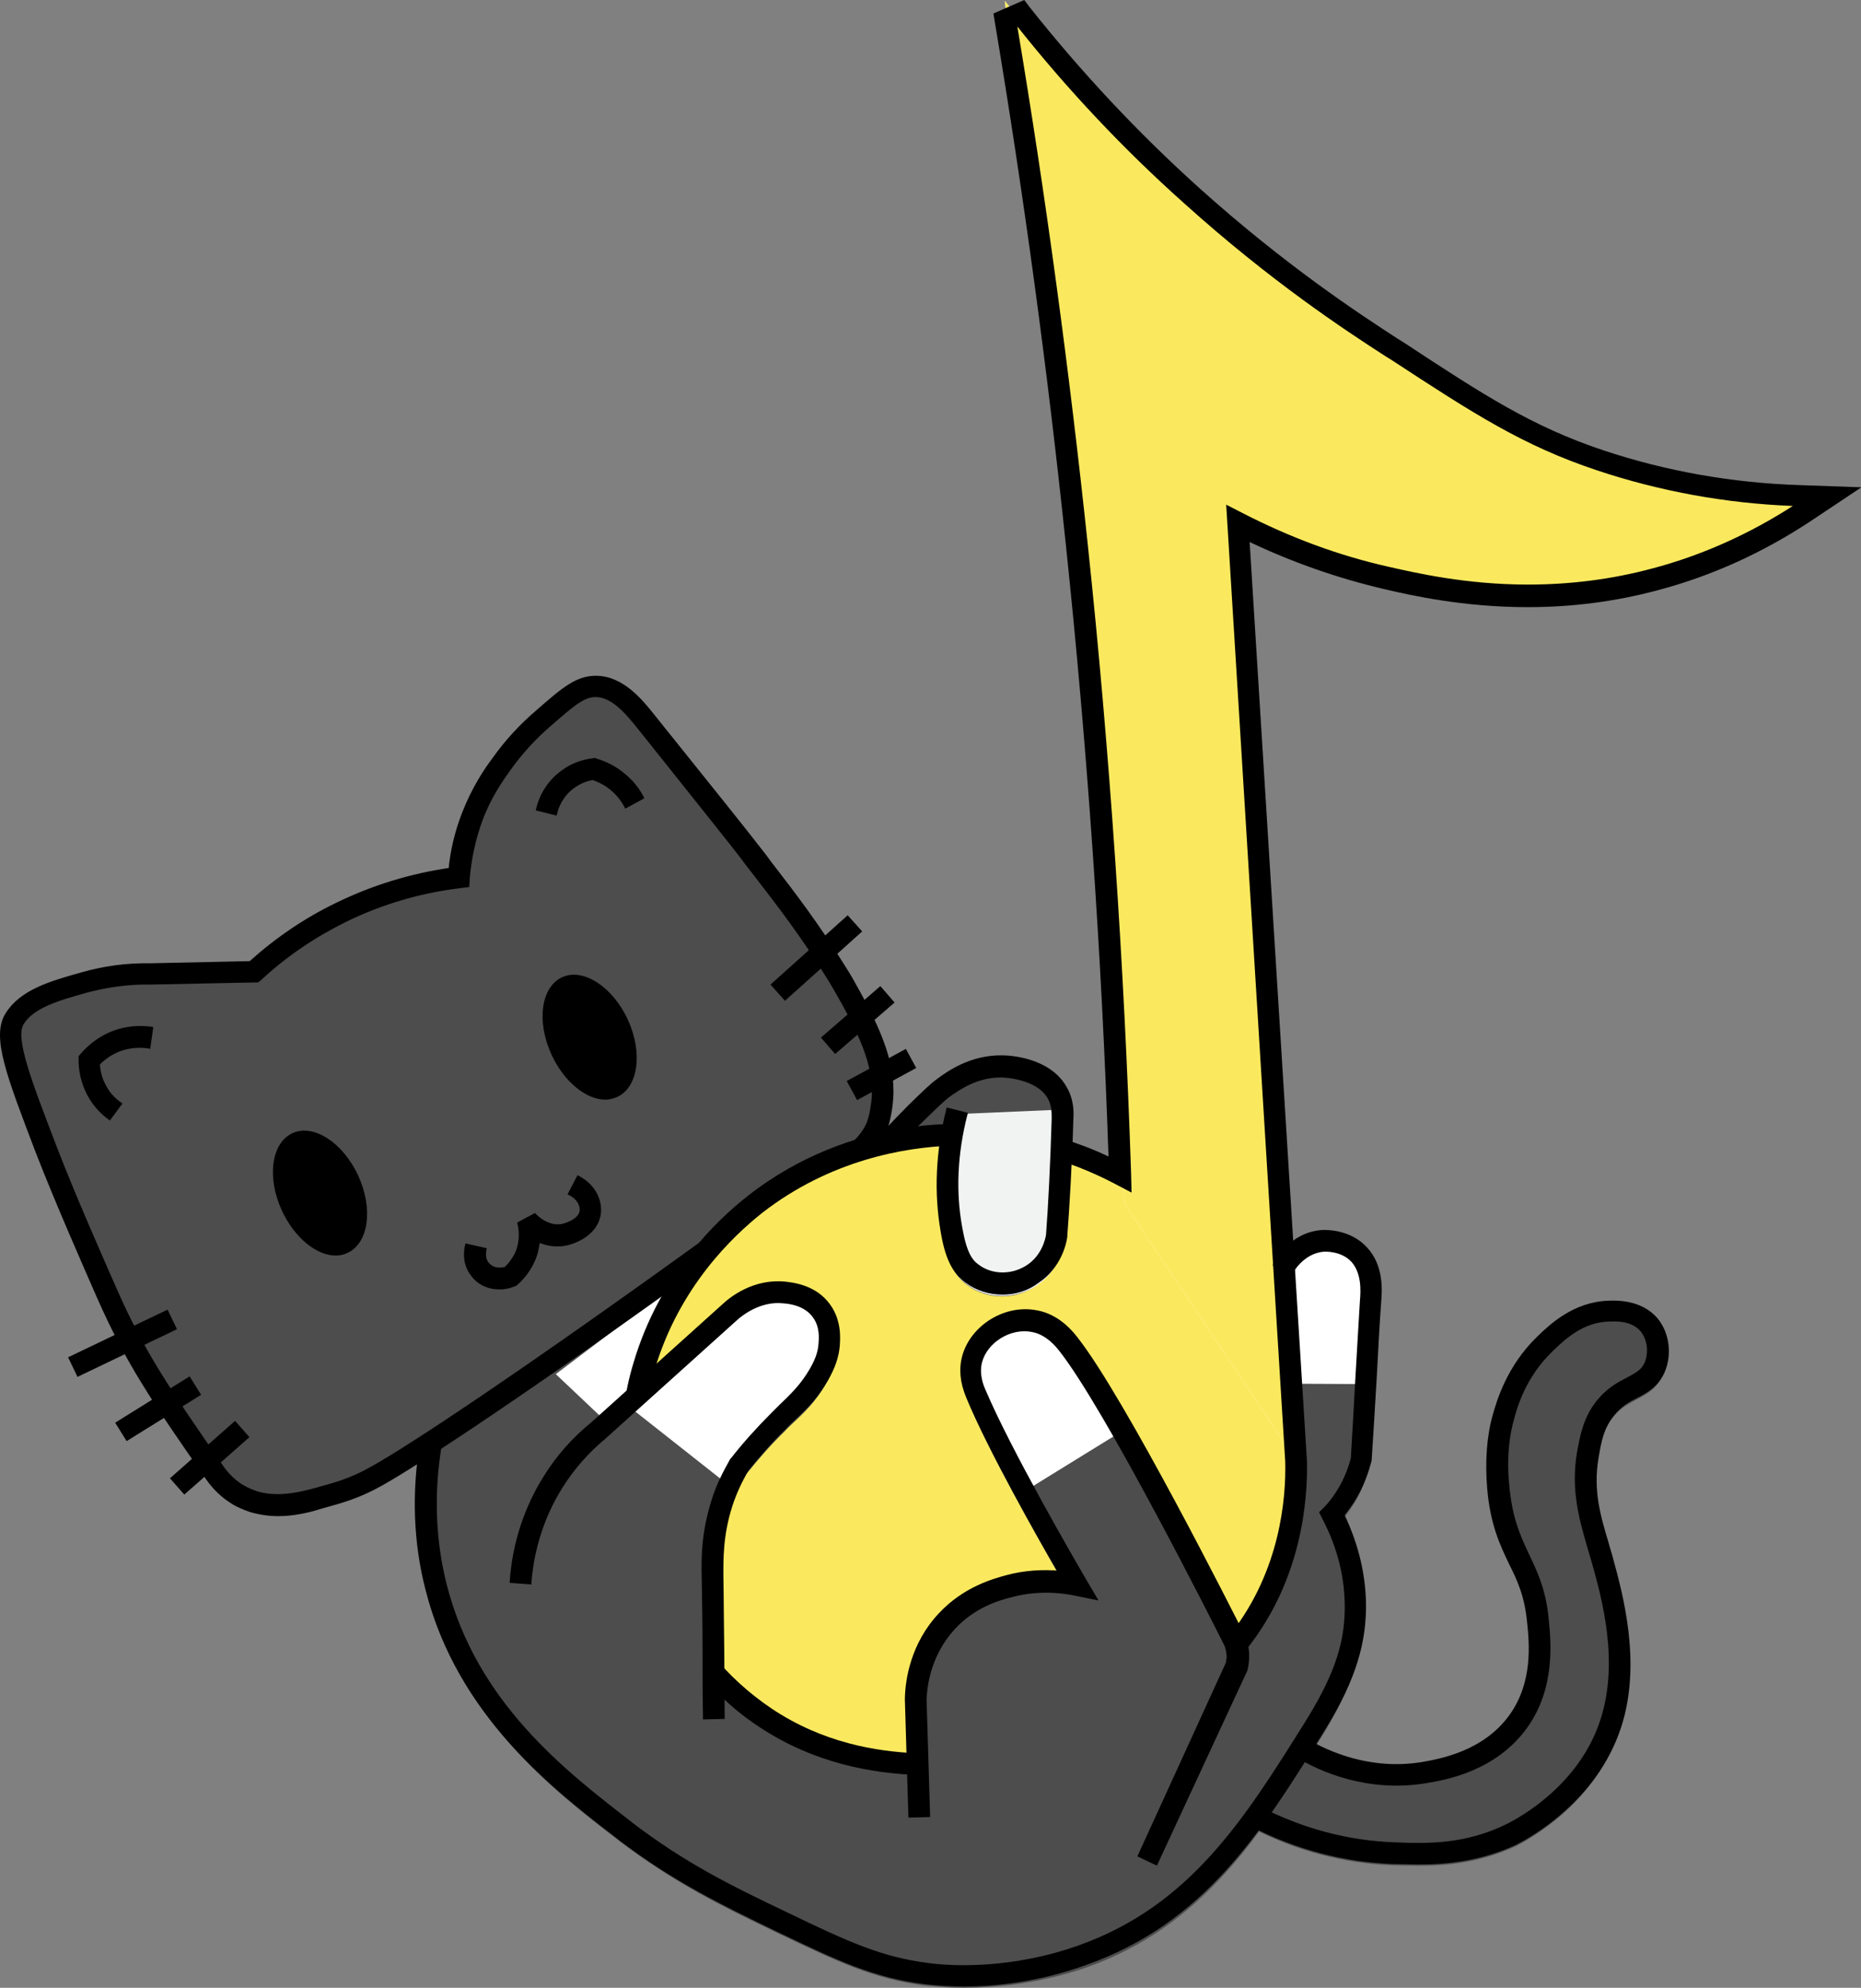 <?xml version="1.0" encoding="utf-8"?>
<!-- Generator: Adobe Illustrator 26.2.1, SVG Export Plug-In . SVG Version: 6.00 Build 0)  -->
<svg version="1.1" id="Layer_1" xmlns="http://www.w3.org/2000/svg" xmlns:xlink="http://www.w3.org/1999/xlink" x="0px" y="0px"
	 viewBox="0 0 428.6 457.7" style="enable-background:new 0 0 428.6 457.7;" xml:space="preserve">
<rect x="0" y="0" width="428.6" height="457.7" fill="#808080" stroke="none"/>
<style type="text/css">
	.st0{fill:#4D4D4E;}
	.st1{fill:#FFFFFF;}
	.st2{fill:#FAE95E;}
	.st3{fill:#F1F2F2;}
	.st4{fill:none;stroke:#FFFFFF;stroke-miterlimit:10;}
	.st5{fill:none;stroke:#000000;stroke-miterlimit:10;}
	.st6{fill:none;stroke:#000000;stroke-width:1;stroke-miterlimit:10;}
	.st7{fill:none;stroke:#000000;stroke-width:1;stroke-miterlimit:10;}
	.st8{fill:none;stroke:#000000;stroke-width:1;stroke-miterlimit:10.001;}
	.st9{fill:none;stroke:#000000;stroke-width:1;stroke-miterlimit:10;}
	.st10{fill:none;stroke:#000000;stroke-width:1;stroke-miterlimit:10;}
	.st11{fill:none;stroke:#000000;stroke-width:1;stroke-miterlimit:9.999;}
</style>
<g id="Layer_7">
	<g>
		<path class="st0" d="M326.6,429.6c-2,0-3.9-0.1-5.7-0.1c-11.3-0.4-22.3-3.3-32.6-8.6l-2-1l13-19.4l1.6,1
			c3.7,2.2,11.3,5.9,20.7,5.9c2,0,4.1-0.2,6.1-0.5c3.9-0.7,14.3-2.4,20.5-11.1c5.5-7.7,4.6-16.8,4.1-21.6c-0.6-6.2-2.3-9.8-4.2-13.6
			c-2.1-4.4-4.3-9-5-17.3c-0.5-6.1-0.1-11.9,1.3-16.8c0.8-2.7,3-10.9,10.2-17.8c2.8-2.7,8.1-7.7,15.8-8c0.3,0,0.7,0,1.2,0
			c4.3,0,7.6,1.3,9.8,3.9c2.7,3.2,3.3,8.1,1.6,12c-1.4,3.1-3.7,4.4-6,5.6c-1.8,1-3.7,1.9-5.4,4c-2.6,3.1-3.2,6.4-3.8,10
			c-1.4,7.8,0.5,14,2.3,20c0.3,1.2,0.7,2.3,1,3.5c2.3,8.4,6.6,24.1,1.9,38.6c-5.5,16.9-20.8,25.2-23.9,26.8
			C340.4,429.1,332.5,429.6,326.6,429.6L326.6,429.6z"/>
	</g>
	<g id="XMLID_00000037662185228088780550000006651602955230951040_">
		<g>
			<g>
				<g>
					<path class="st0" d="M196,230.6c5.5,10.1,8.5,17.6,6.9,26.2c-0.3,1.7-0.8,3.2-0.8,3.3c-1,2.6-2.6,4.3-3.7,5.3l-36.1,23.9
						c-37.6,27.2-66.1,46.4-75.7,51.6c-5,2.8-8.6,3.7-13.3,5c-4.5,1.2-9.9,2.3-14.9,0.7c-1.8-0.6-3.1-1.3-3.3-1.5
						c-3.3-1.9-5.1-4.5-5.9-5.7c-11.9-17.3-17.9-25.9-24.5-40.9c-1.4-3.2-3.8-8.5-6.3-14.5c-2.6-6-5.4-12.7-7.7-18.7
						c-6.6-17.1-9.8-25.7-7.3-29.8c2.9-4.7,9.2-6.4,16-8.3c6.3-1.8,11.8-2.1,15.4-2l23.9-0.5c4.5-4.1,11.1-9.3,20.1-13.7
						c10.7-5.2,20.5-7.2,27.1-8c0.2-3.7,1-8.7,3.1-14.1c2.1-5.6,4.8-9.3,6.6-11.9c1.8-2.5,5-6.6,9.8-10.8c5.5-4.8,8.3-7.2,11.9-7.2
						c5,0,8.7,4.5,11.7,8.2c14.6,18.2,21.9,27.4,23.8,29.8c6.3,8.2,12.9,16.2,20.1,28C193.9,226.8,194.9,228.5,196,230.6z"/>
				</g>
			</g>
		</g>
	</g>
	<g>
		<path class="st0" d="M222,457.7c-3.1,0-6-0.2-8.8-0.5c-12-1.5-20.3-5.5-34.1-12.1c-12.7-6.1-23.7-11.5-36.5-21.2l-0.1-0.1
			c-14.6-11.2-36.7-28.2-44-57c-2.8-10.8-3.2-22.2-1.3-33.8l0.1-0.8l100.1-68.6l7.8-2.5l38.6,22.7l50.5,7.1c1.4-2,4.7-5.8,10.3-6.1
			c0.1,0,0.2,0,0.5,0c1.4,0,6.1,0.3,9.4,3.9c3.7,4,3.3,9.5,3.1,12.1c-0.4,5.2-0.7,11.5-1.1,18.7c-0.3,5.4-0.7,11.3-1.1,17.8l0,0.2
			l0,0.2c-1,3.7-2.5,7.2-4.7,10.2c-0.5,0.7-1,1.4-1.5,2c3.4,7.1,5.1,14.4,5,21.8c-0.2,9.2-3,17.3-10.2,28.8
			c-13.8,22.1-26.8,43-54,52.6C238.8,456.9,228.6,457.7,222,457.7z"/>
	</g>
	<g id="Layer_8">
		<polyline class="st1" points="128,316.4 175.4,361.2 216.6,332 185.5,273 		"/>
	</g>
	<g>
		<path class="st1" d="M295.5,318.6l-2.1-26l0.2-0.5c0.1-0.3,3.6-7,11-7.4c0.1,0,0.2,0,0.5,0c1.4,0,6.1,0.3,9.4,3.9
			c3.7,4,3.3,9.5,3.1,12.1c-0.3,4.6-0.6,10-1,16.1l-0.1,1.9L295.5,318.6L295.5,318.6z"/>
	</g>
	<g id="Layer_6">
		<g>
			<path class="st2" d="M220.8,409.3c-7.9,0-15.6-1.1-22.9-3.2c-19.3-5.6-31-17.6-35.2-22.5c-15.2-18-20.8-43.4-14.5-66.3
				c9.4-34.5,42.6-53.6,70.5-54.8c0.9,0,1.9-0.1,2.8-0.1c14,0,27.6,4.2,40.5,12.3c9.3,5.9,31.5,23,35.4,53.3c1,8,2,28.7-11,48.4
				C272.8,397.1,248.2,409.3,220.8,409.3L220.8,409.3z"/>
		</g>
		<g>
			<path class="st1" d="M259,277.2l-7.1-115l-20.5-162l4.4,5.5c12.6,15.7,26.7,30.5,41.8,43.7c13.7,12,28.4,23,43.8,32.7l0.1,0
				l0.1,0.1c12.4,9.6,26.1,17.4,40.8,22.9c16.2,6.2,33.1,9.6,50.5,10.3l6.7,0.2l-5.7,3.5c-12.6,7.6-33.2,17-59.6,18.3
				c-2.1,0.1-4.3,0.2-6.4,0.2c0,0,0,0,0,0c-27.3,0-49.1-8.8-63.4-16.9l13.5,214.9L259,277.2z"/>
		</g>
		<g>
			<path class="st2" d="M259,277.2l-7.1-115l-20.5-162l4.4,5.5c12.6,15.7,26.7,30.5,41.8,43.7c13.7,12,28.4,23,43.8,32.7l0.1,0
				l0.1,0.1c12.4,9.6,26.1,17.4,40.8,22.9c16.2,6.2,33.1,9.6,50.5,10.3l6.7,0.2l-5.7,3.5c-12.6,7.6-33.2,17-59.6,18.3
				c-2.1,0.1-4.3,0.2-6.4,0.2c-27.3,0-49.1-8.8-63.4-16.9l13.5,214.9L259,277.2z"/>
		</g>
		<path class="st2" d="M83,58.2"/>
	</g>
	<g>
		<path class="st0" d="M209.5,420.1l-0.8-28.2v-0.1c0.1-4.2,1.3-12.4,7.7-19.2c5.6-6,12.3-7.8,15.2-8.6c3-0.8,6-1.2,9.2-1.2
			c1.1,0,2.2,0,3.3,0.2c-5.1-8.8-16.3-28.6-21.3-40.6c-1.4-3.3-1.7-6.4-0.9-9.3c1.6-5.9,7.7-10.4,14.2-10.4c0.8,0,1.7,0.1,2.4,0.2
			c3.4,0.6,6.5,2.7,9.1,6.1c10.9,13.9,35.8,63.2,38.6,68.8l0,0.1l0,0.1c0.5,1.3,0.7,2.7,0.7,4c0,0.9-0.1,1.8-0.3,2.8l0,0.2l-21,46
			L209.5,420.1z"/>
	</g>
	<g>
		<path class="st0" d="M117.8,366.1l0.1-1.1c0.6-8.5,3.3-16.8,7.8-23.9c2.9-4.7,6.6-8.8,10.9-12.3l30.1-27.1
			c1.7-1.5,6.2-5.2,12.5-5.2c0.5,0,1.1,0,1.6,0.1c1.7,0.2,6.9,0.7,10,5.1c2.6,3.6,2.2,7.7,2.1,9.2c-0.2,2.4-1,4.8-2.6,7.6
			c-2.4,4.2-4.9,6.6-7.8,9.3c-0.6,0.6-1.2,1.1-1.8,1.8c-3.1,3-6,6.3-8.8,9.8c-1.5,2.6-2.8,5.4-3.7,8.2c-2.2,6.8-2.1,12.4-2.1,16.1
			c0.1,5.5,0.1,11.2,0.2,17.5c0,4.7,0.1,9.8,0.1,15.1l0,3.9L117.8,366.1z"/>
	</g>
	<g>
		<path class="st0" d="M230.8,298.5c-3,0-5.9-0.9-8.2-2.7c-2.9-2.2-4.5-5.4-5.5-11.6c-1.2-6.7-1.2-14.1,0-21.5l-9.7,1l-0.8,0.8
			l-3-2.7c1.9-2,3.8-4,5.8-6c3.3-3.2,5-4.9,6.7-6.1c2.1-1.5,7.2-5.2,14.1-5.2h0.4c1.8,0,10.7,0.5,14.4,7c1.7,2.9,1.6,5.8,1.5,7.2
			c-0.3,10.4-0.9,20.4-1.4,26.9l0,0.1l0,0.1c-0.2,1.5-1.4,6.8-6.3,10.1C236.6,297.6,233.7,298.5,230.8,298.5z"/>
	</g>
	<path class="st1" d="M189.2,302.7c-2.6-3.6-7.1-4.1-8.6-4.2c-6.7-0.7-11.6,3.7-12.6,4.6c-7.7,6.9-15.4,13.9-23.1,20.8l23.2,18.3
		c0.8-1.6,1.5-3,2.1-4.1c3.6-4.5,6.8-7.8,9-10.1c3.7-3.6,6.6-5.9,9.2-10.7c1.7-3,2.2-5,2.4-6.8C191.1,309.2,191.4,305.7,189.2,302.7
		z"/>
	<path class="st1" d="M246,310.3c-1.2-1.5-3.8-4.6-7.9-5.4c-6-1.1-12.7,2.9-14.3,8.7c-1,3.5,0.3,6.7,0.8,8c2.6,6.2,6.8,14.3,11,22
		l22.7-14C253.5,321.5,249.1,314.3,246,310.3z"/>
	<g>
		<path class="st3" d="M230.8,298.4c-3,0-5.9-0.9-8.2-2.7c-2.9-2.2-4.5-5.4-5.5-11.6c-1.8-10.6-0.3-20.5,0.8-25.5
			c0.1-0.3,0.2-0.6,0.3-0.8l0.5-1.2l27.8-1.2l0,2c0,0.5,0,1,0,1.4c-0.3,10.4-0.9,20.4-1.4,26.9l0,0.1l0,0.1
			c-0.2,1.5-1.4,6.8-6.3,10.1C236.6,297.5,233.7,298.4,230.8,298.4L230.8,298.4z"/>
	</g>
</g>
<g id="outline">
	<g id="Layer_2_00000176025097799778512610000000085478498933954216_">
		<line class="st4" x1="314.6" y1="316.6" x2="296.8" y2="316.6"/>
		<g>
			<path d="M326.7,428.8c-2,0-4-0.1-5.8-0.1c-11.3-0.4-22.3-3.3-32.6-8.6l1.8-3.6c9.8,5,20.2,7.8,31,8.2c7.3,0.3,16.3,0.6,26.2-4.3
				c2.8-1.4,16.9-9,21.8-24.4c4.3-13.4,0.4-27.8-2-36.3c-0.3-1.1-0.7-2.3-1-3.4c-1.8-6.2-3.9-13.2-2.4-21.9c0.7-3.7,1.4-8,4.7-11.9
				c2.2-2.6,4.6-3.9,6.6-4.9c2-1.1,3.4-1.8,4.2-3.6c1.1-2.5,0.7-5.8-1-7.8c-2.2-2.6-6-2.5-7.8-2.4c-6.2,0.2-10.5,4.4-13.1,6.9
				c-6.4,6.1-8.4,13.3-9.1,16c-0.9,3.1-1.8,8.3-1.1,15.4c0.7,7.7,2.6,11.7,4.6,16c1.9,4,3.9,8.1,4.5,15c0.5,5,1.5,15.4-4.8,24.3
				c-7.1,10-18.7,12-23.1,12.7c-13.3,2.2-24.2-2.7-29.5-5.9l2-3.4c4.8,2.9,14.8,7.4,26.8,5.4c3.9-0.7,14.3-2.4,20.5-11.1
				c5.5-7.7,4.6-16.8,4.1-21.6c-0.6-6.2-2.3-9.8-4.2-13.6c-2.1-4.4-4.3-9-5-17.3c-0.5-6.1-0.1-11.9,1.3-16.8
				c0.8-2.7,3-10.9,10.2-17.8c2.8-2.7,8.1-7.7,15.8-8c2.1-0.1,7.5-0.2,11,3.8c2.7,3.2,3.3,8.1,1.6,12c-1.4,3.1-3.7,4.4-6,5.6
				c-1.8,0.9-3.7,1.9-5.4,4c-2.6,3.1-3.2,6.4-3.8,10c-1.4,7.8,0.5,14,2.3,20c0.3,1.2,0.7,2.3,1,3.5c2.3,8.4,6.6,24.1,1.9,38.6
				c-5.5,16.9-20.8,25.2-23.9,26.8C340.8,428.1,333.2,428.8,326.7,428.8z"/>
			<path class="st5" d="M326.7,428.8c-2,0-4-0.1-5.8-0.1c-11.3-0.4-22.3-3.3-32.6-8.6l1.8-3.6c9.8,5,20.2,7.8,31,8.2
				c7.3,0.3,16.3,0.6,26.2-4.3c2.8-1.4,16.9-9,21.8-24.4c4.3-13.4,0.4-27.8-2-36.3c-0.3-1.1-0.7-2.3-1-3.4
				c-1.8-6.2-3.9-13.2-2.4-21.9c0.7-3.7,1.4-8,4.7-11.9c2.2-2.6,4.6-3.9,6.6-4.9c2-1.1,3.4-1.8,4.2-3.6c1.1-2.5,0.7-5.8-1-7.8
				c-2.2-2.6-6-2.5-7.8-2.4c-6.2,0.2-10.5,4.4-13.1,6.9c-6.4,6.1-8.4,13.3-9.1,16c-0.9,3.1-1.8,8.3-1.1,15.4
				c0.7,7.7,2.6,11.7,4.6,16c1.9,4,3.9,8.1,4.5,15c0.5,5,1.5,15.4-4.8,24.3c-7.1,10-18.7,12-23.1,12.7c-13.3,2.2-24.2-2.7-29.5-5.9
				l2-3.4c4.8,2.9,14.8,7.4,26.8,5.4c3.9-0.7,14.3-2.4,20.5-11.1c5.5-7.7,4.6-16.8,4.1-21.6c-0.6-6.2-2.3-9.8-4.2-13.6
				c-2.1-4.4-4.3-9-5-17.3c-0.5-6.1-0.1-11.9,1.3-16.8c0.8-2.7,3-10.9,10.2-17.8c2.8-2.7,8.1-7.7,15.8-8c2.1-0.1,7.5-0.2,11,3.8
				c2.7,3.2,3.3,8.1,1.6,12c-1.4,3.1-3.7,4.4-6,5.6c-1.8,0.9-3.7,1.9-5.4,4c-2.6,3.1-3.2,6.4-3.8,10c-1.4,7.8,0.5,14,2.3,20
				c0.3,1.2,0.7,2.3,1,3.5c2.3,8.4,6.6,24.1,1.9,38.6c-5.5,16.9-20.8,25.2-23.9,26.8C340.8,428.1,333.2,428.8,326.7,428.8z"/>
		</g>
		<g>
			<path d="M222,456.9c-3.8,0-6.8-0.3-8.8-0.5c-12-1.5-20.3-5.5-34.1-12.1c-12.8-6.2-23.8-11.5-36.5-21.2l-0.1-0.1
				c-14.6-11.2-36.7-28.2-44-57c-2.8-10.8-3.2-22.2-1.3-33.8l4,0.7c-1.8,11-1.4,21.8,1.2,32.1c7,27.4,27.6,43.2,42.6,54.8l0.1,0.1
				c12.4,9.5,23.2,14.8,35.8,20.8c14.5,7,22,10.4,32.9,11.8c5.2,0.7,19.1,1.5,34.8-4.1c25.9-9.2,38.5-29.5,52-51
				c6.8-10.8,9.5-18.3,9.6-26.8c0.1-7.2-1.6-14.2-5.2-21.1l-0.6-1.2l1-1c0.8-0.8,1.5-1.7,2.2-2.7c1.8-2.6,3.2-5.6,4-8.8
				c0.4-6.4,0.7-12.2,1-17.6c0.4-7.2,0.8-13.5,1.1-18.7c0.2-2.3,0.4-6.4-2-9.2c-2.5-2.8-6.5-2.6-6.7-2.6c-5.1,0.3-7.7,5.2-7.7,5.2
				l-3.6-1.8c0.1-0.3,3.6-7,11-7.4c0.6,0,6.1-0.2,9.8,3.9c3.7,4,3.3,9.5,3.1,12.1c-0.4,5.2-0.7,11.5-1.1,18.7
				c-0.3,5.4-0.7,11.3-1.1,17.8l-0.1,0.4c-1,3.7-2.5,7.2-4.7,10.2c-0.5,0.7-1,1.4-1.5,2c3.4,7.1,5.1,14.4,5,21.8
				c-0.2,9.2-3,17.3-10.2,28.8c-13.8,22.1-26.8,43-54,52.6C239.1,455.9,229.2,456.9,222,456.9z"/>
			<path class="st5" d="M222,456.9c-3.8,0-6.8-0.3-8.8-0.5c-12-1.5-20.3-5.5-34.1-12.1c-12.8-6.2-23.8-11.5-36.5-21.2l-0.1-0.1
				c-14.6-11.2-36.7-28.2-44-57c-2.8-10.8-3.2-22.2-1.3-33.8l4,0.7c-1.8,11-1.4,21.8,1.2,32.1c7,27.4,27.6,43.2,42.6,54.8l0.1,0.1
				c12.4,9.5,23.2,14.8,35.8,20.8c14.5,7,22,10.4,32.9,11.8c5.2,0.7,19.1,1.5,34.8-4.1c25.9-9.2,38.5-29.5,52-51
				c6.8-10.8,9.5-18.3,9.6-26.8c0.1-7.2-1.6-14.2-5.2-21.1l-0.6-1.2l1-1c0.8-0.8,1.5-1.7,2.2-2.7c1.8-2.6,3.2-5.6,4-8.8
				c0.4-6.4,0.7-12.2,1-17.6c0.4-7.2,0.8-13.5,1.1-18.7c0.2-2.3,0.4-6.4-2-9.2c-2.5-2.8-6.5-2.6-6.7-2.6c-5.1,0.3-7.7,5.2-7.7,5.2
				l-3.6-1.8c0.1-0.3,3.6-7,11-7.4c0.6,0,6.1-0.2,9.8,3.9c3.7,4,3.3,9.5,3.1,12.1c-0.4,5.2-0.7,11.5-1.1,18.7
				c-0.3,5.4-0.7,11.3-1.1,17.8l-0.1,0.4c-1,3.7-2.5,7.2-4.7,10.2c-0.5,0.7-1,1.4-1.5,2c3.4,7.1,5.1,14.4,5,21.8
				c-0.2,9.2-3,17.3-10.2,28.8c-13.8,22.1-26.8,43-54,52.6C239.1,455.9,229.2,456.9,222,456.9z"/>
		</g>
		<g>
			<path d="M266.2,428.9l-3.6-1.7l20.2-44.2c0.1-0.5,0.2-1.1,0.2-1.6c0-0.9-0.2-1.7-0.5-2.6c-3-6-27.5-54.5-38.1-68
				c-2-2.6-4.3-4.2-6.7-4.6c-5.1-1-10.7,2.5-12,7.3c-0.8,3,0.4,5.8,0.8,6.7c5.9,13.9,20.4,38.9,23.2,43.7l2.3,3.9l-4.4-0.9
				c-4.9-1-10.1-0.9-14.8,0.4c-2.8,0.7-8.5,2.3-13.3,7.5c-5.4,5.9-6.5,12.9-6.6,16.6l0.8,26.5l-4,0.1l-0.8-26.6V391
				c0.1-4.2,1.3-12.4,7.7-19.2c5.6-6,12.3-7.8,15.2-8.6c4-1.1,8.3-1.4,12.5-1c-5.1-8.8-16.3-28.6-21.3-40.6
				c-1.4-3.3-1.7-6.4-0.9-9.3c1.9-6.8,9.5-11.5,16.6-10.1c3.4,0.6,6.5,2.7,9.1,6.1c10.9,13.9,35.8,63.2,38.6,68.8l0.1,0.2
				c0.5,1.3,0.7,2.7,0.7,4c0,0.9-0.1,1.8-0.3,2.8l-0.1,0.4L266.2,428.9z"/>
			<path class="st5" d="M266.2,428.9l-3.6-1.7l20.2-44.2c0.1-0.5,0.2-1.1,0.2-1.6c0-0.9-0.2-1.7-0.5-2.6c-3-6-27.5-54.5-38.1-68
				c-2-2.6-4.3-4.2-6.7-4.6c-5.1-1-10.7,2.5-12,7.3c-0.8,3,0.4,5.8,0.8,6.7c5.9,13.9,20.4,38.9,23.2,43.7l2.3,3.9l-4.4-0.9
				c-4.9-1-10.1-0.9-14.8,0.4c-2.8,0.7-8.5,2.3-13.3,7.5c-5.4,5.9-6.5,12.9-6.6,16.6l0.8,26.5l-4,0.1l-0.8-26.6V391
				c0.1-4.2,1.3-12.4,7.7-19.2c5.6-6,12.3-7.8,15.2-8.6c4-1.1,8.3-1.4,12.5-1c-5.1-8.8-16.3-28.6-21.3-40.6
				c-1.4-3.3-1.7-6.4-0.9-9.3c1.9-6.8,9.5-11.5,16.6-10.1c3.4,0.6,6.5,2.7,9.1,6.1c10.9,13.9,35.8,63.2,38.6,68.8l0.1,0.2
				c0.5,1.3,0.7,2.7,0.7,4c0,0.9-0.1,1.8-0.3,2.8l-0.1,0.4L266.2,428.9z"/>
		</g>
		<g>
			<path d="M162.4,395.4c-0.1-5.3-0.1-10.4-0.1-15.1c0-6.3-0.1-12-0.2-17.4c-0.1-4-0.1-10,2.3-17.5c1-3.2,2.5-6.2,4.2-9.2l0.2-0.2
				c2.9-3.7,6-7.1,9.2-10.3c0.6-0.6,1.2-1.2,1.8-1.8c2.8-2.7,5-4.8,7.1-8.4c1.7-2.9,2-4.7,2.1-6c0.1-1.2,0.4-4.1-1.4-6.5
				c-2.1-2.9-5.8-3.3-7.2-3.4c-5.5-0.6-9.9,3-11,4l-30.2,27.2c-4,3.3-7.4,7.2-10.1,11.5c-4.1,6.5-6.6,14.2-7.2,22l-4-0.3
				c0.6-8.5,3.3-16.8,7.8-23.9c2.9-4.7,6.6-8.8,10.9-12.3l30.1-27.1c1.9-1.8,7.1-5.8,14.1-5.1c1.7,0.2,6.9,0.7,10,5.1
				c2.6,3.6,2.2,7.7,2.1,9.2c-0.2,2.4-1,4.8-2.6,7.6c-2.4,4.2-4.9,6.6-7.8,9.3c-0.6,0.6-1.2,1.1-1.8,1.8c-3.1,3-6,6.3-8.8,9.8
				c-1.5,2.6-2.8,5.4-3.7,8.2c-2.2,6.8-2.1,12.4-2.1,16.1c0.1,5.5,0.1,11.2,0.2,17.5c0,4.7,0.1,9.8,0.1,15.1L162.4,395.4z"/>
			<path class="st5" d="M162.4,395.4c-0.1-5.3-0.1-10.4-0.1-15.1c0-6.3-0.1-12-0.2-17.4c-0.1-4-0.1-10,2.3-17.5
				c1-3.2,2.5-6.2,4.2-9.2l0.2-0.2c2.9-3.7,6-7.1,9.2-10.3c0.6-0.6,1.2-1.2,1.8-1.8c2.8-2.7,5-4.8,7.1-8.4c1.7-2.9,2-4.7,2.1-6
				c0.1-1.2,0.4-4.1-1.4-6.5c-2.1-2.9-5.8-3.3-7.2-3.4c-5.5-0.6-9.9,3-11,4l-30.2,27.2c-4,3.3-7.4,7.2-10.1,11.5
				c-4.1,6.5-6.6,14.2-7.2,22l-4-0.3c0.6-8.5,3.3-16.8,7.8-23.9c2.9-4.7,6.6-8.8,10.9-12.3l30.1-27.1c1.9-1.8,7.1-5.8,14.1-5.1
				c1.7,0.2,6.9,0.7,10,5.1c2.6,3.6,2.2,7.7,2.1,9.2c-0.2,2.4-1,4.8-2.6,7.6c-2.4,4.2-4.9,6.6-7.8,9.3c-0.6,0.6-1.2,1.1-1.8,1.8
				c-3.1,3-6,6.3-8.8,9.8c-1.5,2.6-2.8,5.4-3.7,8.2c-2.2,6.8-2.1,12.4-2.1,16.1c0.1,5.5,0.1,11.2,0.2,17.5c0,4.7,0.1,9.8,0.1,15.1
				L162.4,395.4z"/>
		</g>
		<g>
			<path d="M230.9,297.6c-3,0-5.9-0.9-8.3-2.7c-2.9-2.2-4.5-5.4-5.5-11.6c-1.5-8.8-1.1-18.1,1.3-27.7l3.9,1c-2.3,9-2.7,17.8-1.2,26
				c1,5.8,2.3,7.8,4,9c3.3,2.5,8.1,2.5,11.7,0.1c3.5-2.3,4.4-6.1,4.6-7.3c0.5-6.5,1-16.4,1.3-26.7c0-1.2,0.1-3.2-1-5.1
				c-2.8-4.8-10.7-5-11-5c-0.1,0-0.2,0-0.3,0c-5.7,0-9.9,3.1-11.8,4.4c-1.4,1-3,2.6-6.2,5.7c-2,1.9-3.9,3.9-5.7,5.8l-2.9-2.7
				c1.9-2,3.8-4,5.8-6c3.3-3.2,5-4.9,6.7-6.1c2.2-1.6,7.3-5.3,14.5-5.2c1.8,0,10.7,0.5,14.4,7c1.7,2.9,1.6,5.8,1.5,7.2
				c-0.3,10.4-0.9,20.4-1.4,26.9l0,0.2c-0.2,1.5-1.4,6.8-6.3,10.1C236.5,296.8,233.7,297.6,230.9,297.6z"/>
			<path class="st5" d="M230.9,297.6c-3,0-5.9-0.9-8.3-2.7c-2.9-2.2-4.5-5.4-5.5-11.6c-1.5-8.8-1.1-18.1,1.3-27.7l3.9,1
				c-2.3,9-2.7,17.8-1.2,26c1,5.8,2.3,7.8,4,9c3.3,2.5,8.1,2.5,11.7,0.1c3.5-2.3,4.4-6.1,4.6-7.3c0.5-6.5,1-16.4,1.3-26.7
				c0-1.2,0.1-3.2-1-5.1c-2.8-4.8-10.7-5-11-5c-0.1,0-0.2,0-0.3,0c-5.7,0-9.9,3.1-11.8,4.4c-1.4,1-3,2.6-6.2,5.7
				c-2,1.9-3.9,3.9-5.7,5.8l-2.9-2.7c1.9-2,3.8-4,5.8-6c3.3-3.2,5-4.9,6.7-6.1c2.2-1.6,7.3-5.3,14.5-5.2c1.8,0,10.7,0.5,14.4,7
				c1.7,2.9,1.6,5.8,1.5,7.2c-0.3,10.4-0.9,20.4-1.4,26.9l0,0.2c-0.2,1.5-1.4,6.8-6.3,10.1C236.5,296.8,233.7,297.6,230.9,297.6z"/>
		</g>
	</g>
	<g id="Layer_3">
		<path d="M174.8,397.6c13,8.6,26.3,10.7,36.5,11.1c0-1.7-0.1-3.3-0.1-5c-9.4-0.4-21.7-2.4-33.5-10.3c-5.5-3.7-9.9-7.9-13.2-11.9
			c0,2.4,0,4.9,0.1,7.5C167.3,392,170.7,394.9,174.8,397.6z"/>
		<path d="M207.5,259.9c-0.9,0.9-1.7,1.8-2.4,2.5C205.8,261.7,206.5,260.9,207.5,259.9c-10.4,1.8-23.2,6-35.2,15.4
			c-7.3,5.7-20.4,18.2-26.4,38.5c-1.1,3.6-1.8,7.1-2.3,10.5c2-1.8,4.1-3.7,6.2-5.5c0.3-1.2,0.6-2.3,1-3.5
			c5.6-18.9,17.9-30.6,24.7-36c15.8-12.3,33-15.1,43.4-15.5c0.2-1.6,0.5-3.3,0.9-5C216.3,258.8,212.1,259.1,207.5,259.9z"/>
		<path d="M414.5,111.7c-15.5-0.5-30.8-3.2-45.2-8c-16.5-5.5-27.7-12.8-46.1-24.9l-1.3-0.8c-9.1-5.9-26-17-45.8-34.8
			c-14.1-12.7-27.2-26.7-39-41.6L235.9,0l-7.1,3.1l0.3,1.9c6.7,39.9,12.2,80.5,16.4,120.7c4.9,46.5,8.2,93.8,9.8,140.6
			c-3.5-1.7-7.1-3-10.8-4.2c-0.1,1.8-0.1,3.5-0.2,5.2c4.3,1.4,8.5,3.2,12.5,5.3l3.8,2l-0.1-4.3c-1.6-48.3-4.9-97.1-10-145.1
			c-4.2-39.7-9.6-79.7-16.2-119.1l0,0c11.6,14.6,24.5,28.3,38.4,40.7c20.1,18.1,37.2,29.3,46.5,35.3l1.3,0.8
			c18.8,12.3,30.2,19.7,47.3,25.4c14.4,4.8,29.6,7.6,45.1,8.2c-10.1,6.5-21,11.4-32.4,14.4c-9.3,2.5-18.9,3.7-28.6,3.7
			c-14.3,0-25.9-2.7-32.1-4.1c-11.6-2.6-22.8-6.8-33.5-12.3l-3.9-2L296,336.6c0.2,8.5-1.2,25-12.4,39.4c-0.1,0.1-0.1,0.1-0.2,0.2
			c0.4,0.8,0.7,1.4,0.9,1.7c0.3,0.8,0.6,1.9,0.6,3.4c0,0.3,0,0.7,0,1c0.9-1,1.8-2.1,2.7-3.2c12.1-15.6,13.6-33.4,13.4-42.7
			l-13.2-211.6c9.9,4.7,20.2,8.3,30.8,10.8c6.4,1.5,18.4,4.2,33.3,4.2c10.2,0,20.2-1.3,29.9-3.9c12.5-3.3,24.3-8.7,35.2-15.9
			l11.7-7.8L414.5,111.7z"/>
	</g>
	<g id="Layer_4">
		<g>
			<path d="M64.1,348.6c-2.1,0-4.2-0.3-6.3-0.9c-1.8-0.6-3.2-1.3-3.7-1.6c-3.8-2.2-5.7-5-6.6-6.3c-12-17.3-18-26-24.7-41.2
				c-2.8-6.4-9.4-21.3-14.1-33.4C2,247.6-1.5,238.7,1.7,233.6c3.3-5.3,10-7.2,17.1-9.2c5.2-1.5,10.5-2.2,15.9-2.1l23-0.5
				c6-5.4,12.7-10,20-13.5c8.2-4,17-6.7,26.1-8c0.4-4.5,1.5-8.9,3.1-13c2.3-5.9,5.1-10,6.9-12.4c2.9-4.1,6.3-7.8,10.2-11.1
				c5.7-5,8.9-7.7,13.2-7.7c0,0,0,0,0,0c6.1,0,10.4,5.4,13.2,8.9c14.3,17.8,21.9,27.3,23.8,29.8c1,1.3,2,2.5,2.9,3.8
				c5.5,7.1,11.1,14.4,17.3,24.4c1.1,1.7,2.1,3.5,3.3,5.7c5.8,10.6,8.8,18.5,7.1,27.5c-0.3,1.8-0.8,3.4-0.9,3.6
				c-0.9,2.3-2.3,4.3-4.2,6.1l-2.7-2.9c1.4-1.3,2.5-2.9,3.2-4.6c0-0.2,0.5-1.4,0.7-2.9c1.5-7.8-1.2-14.8-6.7-24.8
				c-1.2-2.1-2.2-3.9-3.2-5.5c-6.1-9.9-11.7-17.1-17.1-24.1c-1-1.3-2-2.5-2.9-3.8c-1.9-2.5-9.5-12-23.7-29.8
				c-2.5-3.1-6-7.5-10.1-7.5h0c-2.8,0-5.1,1.9-10.6,6.7c-3.6,3.1-6.8,6.6-9.5,10.4c-1.7,2.4-4.3,6-6.4,11.5c-1.6,4.3-2.6,8.9-3,13.5
				l-0.1,1.7l-1.6,0.2c-9.2,1.1-18.1,3.7-26.5,7.8c-7.1,3.5-13.8,8-19.6,13.4l-0.6,0.5l-24.6,0.5c-5-0.1-10,0.6-14.9,1.9
				c-6.4,1.8-12.4,3.5-14.8,7.5c-2.1,3.4,1.7,13.2,7.4,28.1c4.6,12,11.2,26.8,14,33.2c6.5,14.8,12.5,23.4,24.3,40.5
				c0.7,1,2.3,3.4,5.3,5.1c0.3,0.2,1.5,0.8,2.9,1.3c4.7,1.5,9.8,0.4,13.8-0.7c4.7-1.3,8.1-2.2,12.9-4.9c8.6-4.7,35.9-22.9,75.5-51.5
				l2.4,3.2c-39.9,28.9-66.9,46.8-75.9,51.8c-5.2,2.9-9,3.9-13.7,5.2C71.1,347.8,67.6,348.6,64.1,348.6z"/>
			<path class="st5" d="M64.1,348.6c-2.1,0-4.2-0.3-6.3-0.9c-1.8-0.6-3.2-1.3-3.7-1.6c-3.8-2.2-5.7-5-6.6-6.3
				c-12-17.3-18-26-24.7-41.2c-2.8-6.4-9.4-21.3-14.1-33.4C2,247.6-1.5,238.7,1.7,233.6c3.3-5.3,10-7.2,17.1-9.2
				c5.2-1.5,10.5-2.2,15.9-2.1l23-0.5c6-5.4,12.7-10,20-13.5c8.2-4,17-6.7,26.1-8c0.4-4.5,1.5-8.9,3.1-13c2.3-5.9,5.1-10,6.9-12.4
				c2.9-4.1,6.3-7.8,10.2-11.1c5.7-5,8.9-7.7,13.2-7.7c0,0,0,0,0,0c6.1,0,10.4,5.4,13.2,8.9c14.3,17.8,21.9,27.3,23.8,29.8
				c1,1.3,2,2.5,2.9,3.8c5.5,7.1,11.1,14.4,17.3,24.4c1.1,1.7,2.1,3.5,3.3,5.7c5.8,10.6,8.8,18.5,7.1,27.5c-0.3,1.8-0.8,3.4-0.9,3.6
				c-0.9,2.3-2.3,4.3-4.2,6.1l-2.7-2.9c1.4-1.3,2.5-2.9,3.2-4.6c0-0.2,0.5-1.4,0.7-2.9c1.5-7.8-1.2-14.8-6.7-24.8
				c-1.2-2.1-2.2-3.9-3.2-5.5c-6.1-9.9-11.7-17.1-17.1-24.1c-1-1.3-2-2.5-2.9-3.8c-1.9-2.5-9.5-12-23.7-29.8
				c-2.5-3.1-6-7.5-10.1-7.5h0c-2.8,0-5.1,1.9-10.6,6.7c-3.6,3.1-6.8,6.6-9.5,10.4c-1.7,2.4-4.3,6-6.4,11.5c-1.6,4.3-2.6,8.9-3,13.5
				l-0.1,1.7l-1.6,0.2c-9.2,1.1-18.1,3.7-26.5,7.8c-7.1,3.5-13.8,8-19.6,13.4l-0.6,0.5l-24.6,0.5c-5-0.1-10,0.6-14.9,1.9
				c-6.4,1.8-12.4,3.5-14.8,7.5c-2.1,3.4,1.7,13.2,7.4,28.1c4.6,12,11.2,26.8,14,33.2c6.5,14.8,12.5,23.4,24.3,40.5
				c0.7,1,2.3,3.4,5.3,5.1c0.3,0.2,1.5,0.8,2.9,1.3c4.7,1.5,9.8,0.4,13.8-0.7c4.7-1.3,8.1-2.2,12.9-4.9c8.6-4.7,35.9-22.9,75.5-51.5
				l2.4,3.2c-39.9,28.9-66.9,46.8-75.9,51.8c-5.2,2.9-9,3.9-13.7,5.2C71.1,347.8,67.6,348.6,64.1,348.6z"/>
		</g>
		<g>
			<rect x="16.1" y="307.2" transform="matrix(0.902 -0.432 0.432 0.902 -130.881 42.617)" width="24.4" height="4"/>
			
				<rect x="16.1" y="307.2" transform="matrix(0.902 -0.432 0.432 0.902 -130.881 42.617)" class="st6" width="24.4" height="4"/>
		</g>
		<g>
			<rect x="26.9" y="322.4" transform="matrix(0.849 -0.528 0.528 0.849 -165.851 68.226)" width="19.2" height="4"/>
			
				<rect x="26.9" y="322.4" transform="matrix(0.849 -0.528 0.528 0.849 -165.851 68.226)" class="st7" width="19.2" height="4"/>
		</g>
		<g>
			<rect x="38.9" y="333.7" transform="matrix(0.75 -0.661 0.661 0.75 -209.905 115.865)" width="19" height="4"/>
			
				<rect x="38.9" y="333.7" transform="matrix(0.75 -0.661 0.661 0.75 -209.905 115.865)" class="st8" width="19" height="4"/>
		</g>
		<g>
			<rect x="176.6" y="218.6" transform="matrix(0.744 -0.668 0.668 0.744 -99.263 182.077)" width="22.9" height="4"/>
			
				<rect x="176.6" y="218.6" transform="matrix(0.744 -0.668 0.668 0.744 -99.263 182.077)" class="st9" width="22.9" height="4"/>
		</g>
		<g>
			<rect x="188.9" y="232.8" transform="matrix(0.756 -0.655 0.655 0.756 -105.52 186.693)" width="17.1" height="4"/>
			
				<rect x="188.9" y="232.8" transform="matrix(0.756 -0.655 0.655 0.756 -105.52 186.693)" class="st10" width="17.1" height="4"/>
		</g>
		<g>
			<rect x="195.7" y="245.5" transform="matrix(0.879 -0.477 0.477 0.879 -93.441 126.664)" width="14.5" height="4"/>
			
				<rect x="195.7" y="245.5" transform="matrix(0.879 -0.477 0.477 0.879 -93.441 126.664)" class="st11" width="14.5" height="4"/>
		</g>
		<g>
			<path d="M25.2,257.3c-1.9-1.4-3.4-3.1-4.5-5.1c-1.8-3.1-2.1-6.2-2.1-8.2v-0.7l0.5-0.6c1.4-1.6,3.8-3.8,7.3-5
				c2.7-1,5.6-1.3,8.4-0.9l-0.6,4c-1.5-0.2-3.9-0.3-6.5,0.7c-2.4,0.9-4,2.2-5.2,3.3c0.1,1.5,0.5,3.4,1.6,5.4c0.9,1.5,2,2.8,3.4,3.8
				L25.2,257.3z"/>
			<path d="M25.3,258l-0.4-0.3c-1.9-1.4-3.5-3.2-4.6-5.2c-1.8-3.2-2.2-6.3-2.2-8.4v-0.9l0.6-0.7c1.4-1.6,3.9-3.9,7.5-5.2
				c2.8-1,5.7-1.3,8.6-0.9l0.5,0.1l-0.7,5l-0.5-0.1c-1.5-0.2-3.7-0.3-6.3,0.6c-2.2,0.8-3.8,2.1-4.8,3.1c0.1,1.3,0.4,3.1,1.5,5
				c0.8,1.5,1.9,2.7,3.3,3.7l0.4,0.3L25.3,258z M19.1,243.5v0.5c0,1.9,0.3,4.9,2,7.9c1,1.8,2.4,3.3,4,4.6l1.8-2.4
				c-1.3-1-2.3-2.3-3.1-3.7c-1-1.7-1.5-3.7-1.6-5.7l0-0.2l0.1-0.2c1-1.1,2.8-2.5,5.4-3.5c2.4-0.9,4.7-0.9,6.2-0.8l0.4-3
				c-2.6-0.3-5.2,0-7.7,0.9c-3.5,1.2-5.8,3.3-7.1,4.9L19.1,243.5z"/>
		</g>
		<g>
			<path d="M127.9,187.2l-3.9-1c0.5-2,2-5.8,5.8-8.5c2-1.4,4.3-2.3,6.8-2.6l0.4-0.1l0.4,0.1c2.2,0.7,4.3,1.8,6.1,3.2
				c1.8,1.5,3.3,3.2,4.4,5.3l-3.5,1.9c-0.9-1.6-2-3-3.4-4.1c-1.3-1-2.7-1.8-4.3-2.4c-1.2,0.2-2.9,0.7-4.5,1.9
				C129.3,182.9,128.3,185.7,127.9,187.2z"/>
			<path d="M128.2,187.8l-4.8-1.2l0.1-0.5c0.5-2.1,2-6,6-8.8c2-1.5,4.5-2.4,7-2.7l0.5-0.1l0.5,0.2c2.3,0.7,4.4,1.8,6.2,3.3
				c1.9,1.5,3.4,3.3,4.5,5.4l0.2,0.4l-4.4,2.4l-0.2-0.4c-0.8-1.5-1.9-2.9-3.3-4c-1.2-1-2.6-1.7-4-2.2c-1.1,0.2-2.7,0.7-4.2,1.8
				c-2.7,1.9-3.7,4.6-4,6L128.2,187.8z M124.6,185.9l2.9,0.8c0.5-1.6,1.6-4.2,4.3-6.1c1.7-1.2,3.5-1.8,4.7-2l0.1,0l0.1,0
				c1.6,0.5,3.1,1.4,4.5,2.5c1.3,1.1,2.4,2.4,3.3,3.8l2.6-1.4c-1-1.8-2.4-3.4-4-4.7c-1.8-1.4-3.7-2.5-5.9-3.1l-0.3-0.1l-0.3,0
				c-2.4,0.3-4.6,1.2-6.5,2.5C126.7,180.5,125.2,183.8,124.6,185.9z"/>
		</g>
		<g>
			<ellipse transform="matrix(0.91 -0.414 0.414 0.91 -107.115 55.17)" cx="73.7" cy="274.7" rx="9.1" ry="14.7"/>
			<path d="M77.3,289.1c-4.4,0-9.5-4.1-12.4-10.4l0,0c-3.5-7.6-2.4-15.6,2.5-17.8c4.8-2.2,11.6,2.2,15.1,9.8s2.4,15.6-2.5,17.8
				C79.2,288.9,78.3,289.1,77.3,289.1z M65.8,278.3c3.2,7.1,9.4,11.3,13.7,9.3c4.3-2,5.2-9.4,2-16.5c-3.2-7.1-9.4-11.3-13.7-9.3
				S62.6,271.2,65.8,278.3L65.8,278.3z"/>
		</g>
		<g>
			<path d="M115,296.4c-2.3,0-4.5-0.9-5.9-2.7c-2.3-2.7-1.7-6.1-1.5-6.8l3.9,0.9c0,0.2-0.4,2,0.7,3.3c1,1.2,2.7,1.6,4.3,1
				c1.1-1,2-2.3,2.6-3.6c1.2-2.8,0.8-5.4,0.5-6.7l3.4-1.8c0.1,0.1,2.9,3.1,6.5,2.4c0,0,4.1-0.9,4.4-3.5c0.1-1.5-0.9-3.1-2.6-4
				l1.9-3.5c3.2,1.7,5,4.8,4.7,8c-0.4,4.4-5,6.5-7.6,7c-2.5,0.5-4.7,0-6.4-0.8c-0.1,1.4-0.4,3-1.1,4.6c-0.9,2-2.2,3.9-3.9,5.3
				l-0.2,0.2l-0.3,0.1C117.2,296.2,116.1,296.4,115,296.4z"/>
			<path d="M115,296.9c-2.5,0-4.8-1-6.3-2.9c-2.5-2.9-1.8-6.5-1.6-7.2l0.1-0.5l4.9,1.1l-0.1,0.5c0,0.2-0.4,1.8,0.6,2.9
				c0.8,1,2.3,1.3,3.7,0.9c1-1,1.8-2.1,2.4-3.4c1.1-2.6,0.8-5.1,0.5-6.4l-0.1-0.4l4.1-2.2l0.3,0.3c0,0,2.7,2.9,6,2.2
				c0,0,3.8-0.9,4-3.1c0.1-1.3-0.8-2.7-2.4-3.5l-0.4-0.2l2.3-4.4l0.4,0.2c3.4,1.8,5.3,5.1,5,8.5c-0.5,4.7-5.2,6.9-8,7.5
				c-2,0.4-4.1,0.2-6.1-0.6c-0.2,1.4-0.5,2.8-1.1,4.1c-0.9,2.1-2.3,4-4,5.5l-0.4,0.3l-0.3,0.1C117.3,296.7,116.2,296.9,115,296.9z
				 M107.9,287.6c-0.2,1.1-0.3,3.7,1.5,5.8c1.3,1.6,3.4,2.5,5.5,2.5c1,0,2.1-0.2,3.1-0.6l0.2-0.1l0.2-0.2c1.6-1.4,2.9-3.2,3.8-5.1
				c0.6-1.4,1-2.9,1-4.5l0-0.7l0.7,0.3c2,0.9,4.1,1.2,6.1,0.8c2.5-0.5,6.8-2.5,7.2-6.6c0.3-2.8-1.3-5.6-4-7.2l-1.4,2.7
				c1.6,1,2.6,2.7,2.5,4.3c-0.3,2.9-4.6,3.9-4.8,4c-3.2,0.7-5.8-1.5-6.7-2.2l-2.8,1.5c0.3,1.5,0.5,4-0.6,6.6
				c-0.6,1.4-1.5,2.7-2.7,3.8l-0.2,0.1c-1.8,0.6-3.8,0.1-4.9-1.2c-0.9-1.1-1-2.5-0.9-3.2L107.9,287.6z"/>
		</g>
		<g>
			<ellipse transform="matrix(0.91 -0.414 0.414 0.91 -86.677 77.652)" cx="135.8" cy="238.8" rx="9.1" ry="14.7"/>
			<path d="M139.4,253.2c-4.4,0-9.5-4.1-12.4-10.4l0,0c-3.5-7.6-2.4-15.6,2.5-17.8c4.8-2.2,11.6,2.2,15.1,9.8s2.4,15.6-2.5,17.8
				C141.2,253,140.3,253.2,139.4,253.2z M127.9,242.4c3.2,7.1,9.4,11.3,13.7,9.3c4.3-2,5.2-9.4,2-16.5c-3.2-7.1-9.4-11.3-13.7-9.3
				C125.6,227.9,124.7,235.3,127.9,242.4L127.9,242.4z"/>
		</g>
	</g>
</g>
</svg>
